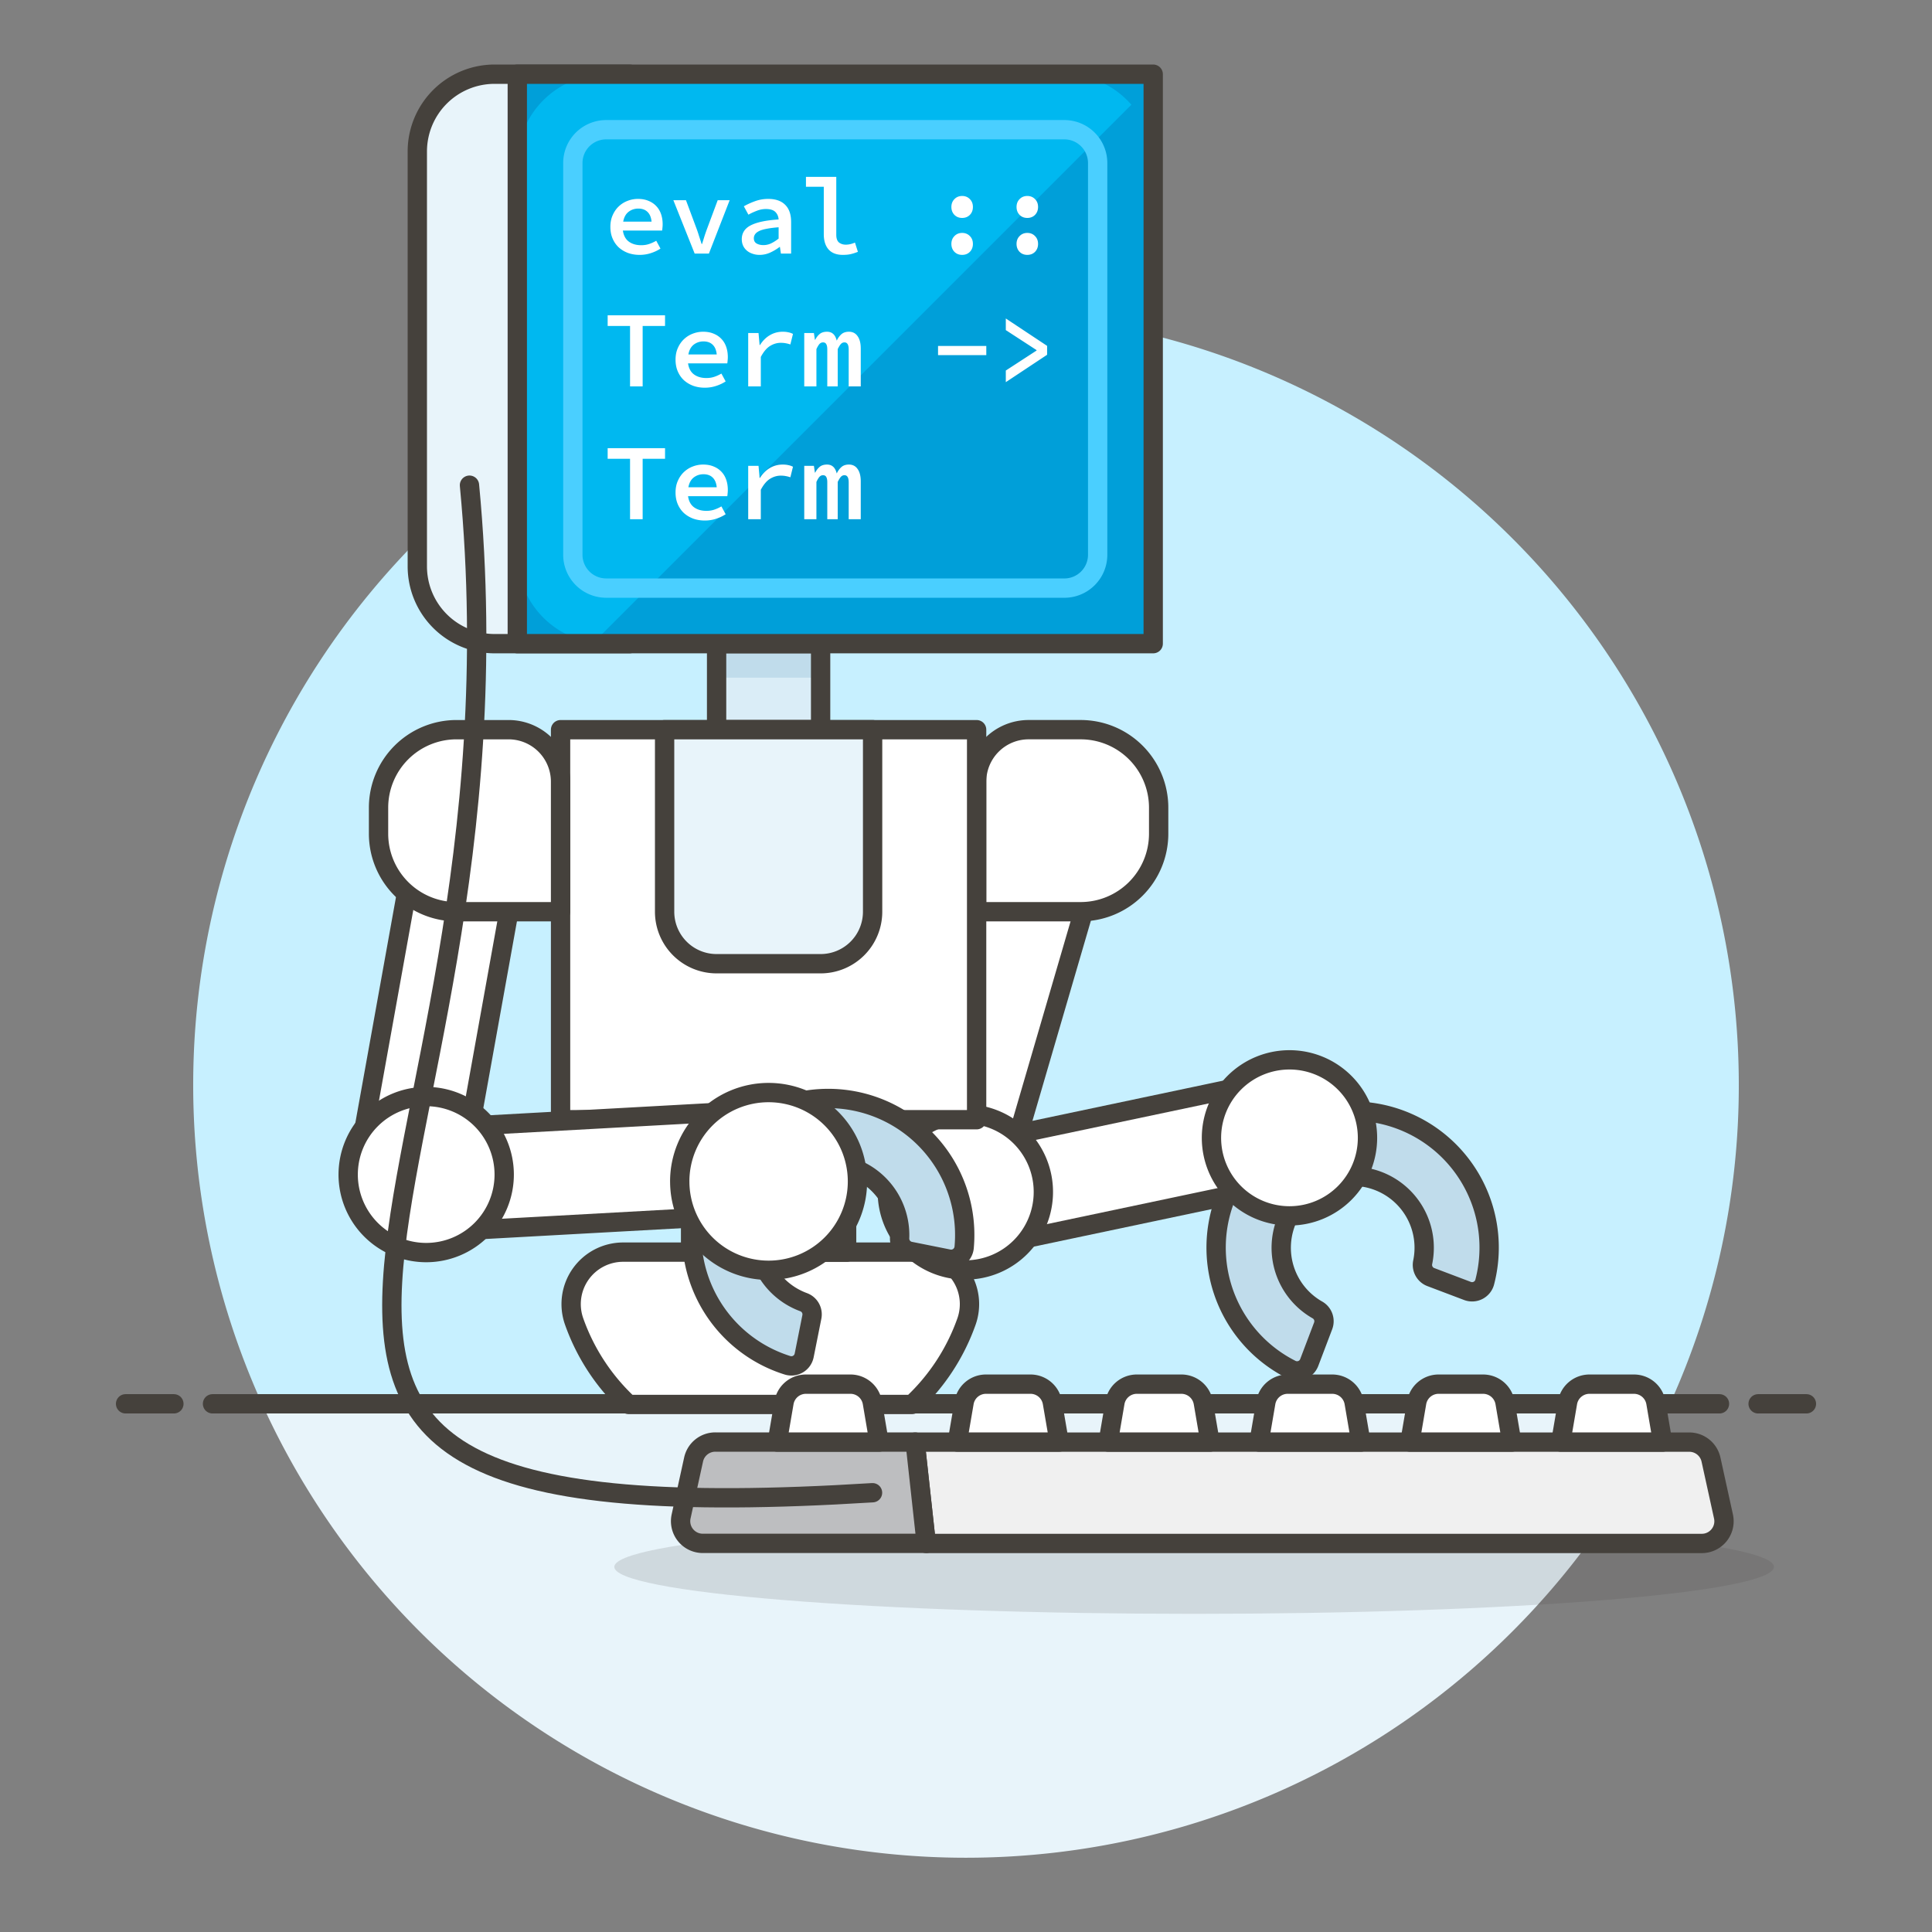 <svg width="160" height="160" fill="none" xmlns="http://www.w3.org/2000/svg">
  <rect width="100%" height="100%" fill="#808080" stroke="none"/>
  <path d="M144 89.858a64.005 64.005 0 00-6.254-27.601A63.997 63.997 0 0094.795 27.583a63.999 63.999 0 00-53.958 11.648 63.999 63.999 0 00-24.824 49.304 64.003 64.003 0 005.689 27.723H138.298A63.753 63.753 0 00144 89.858z" fill="#C7F0FF"/>
  <path d="M21.702 116.258a64.001 64.001 0 0058.298 37.592 64.001 64.001 0 0058.297-37.592H21.702z" fill="#E8F4FA"/>
  <path d="M17.6 116.258H142.4M10.4 116.258h4M145.6 116.258h4" stroke="#45413C" stroke-width="1.6" stroke-linecap="round" stroke-linejoin="round"/>
  <path opacity=".15" d="M50.875 129.763c0 .511 1.242 1.016 3.655 1.488s5.95.9 10.409 1.261c4.459.362 9.752.648 15.578.843 5.826.196 12.07.296 18.375.296 6.305 0 12.549-.1 18.375-.296 5.826-.195 11.119-.481 15.578-.843 4.459-.361 7.996-.789 10.409-1.261 2.413-.472 3.655-.977 3.655-1.488 0-.51-1.242-1.016-3.655-1.488-2.413-.471-5.95-.9-10.409-1.261-4.459-.361-9.752-.647-15.578-.843-5.826-.195-12.07-.296-18.375-.296-6.306 0-12.55.101-18.375.296-5.826.196-11.119.482-15.578.843-4.459.361-7.996.79-10.409 1.261-2.413.472-3.655.978-3.655 1.488z" fill="#45413C"/>
  <path d="M52.058 116.31h23.474a17.209 17.209 0 004.51-6.87 4.308 4.308 0 00-2.08-5.262 4.306 4.306 0 00-1.98-.482H51.608c-.689 0-1.369.165-1.981.481a4.307 4.307 0 00-2.287 3.235 4.305 4.305 0 00.207 2.028 17.206 17.206 0 004.51 6.87v0zM74.935 95.428l9.054-31.008 8.269 2.414-9.054 31.008-8.269-2.414z" fill="#fff" stroke="#45413C" stroke-width="1.6" stroke-linecap="round" stroke-linejoin="round"/>
  <path d="M80.88 75.504h8.614a6.461 6.461 0 006.461-6.461v-2.154a6.461 6.461 0 00-6.461-6.461h-4.307a4.307 4.307 0 00-4.307 4.307v10.768zM79.528 94.902l23.253-4.904 1.778 8.429-23.253 4.904-1.778-8.429z" fill="#fff" stroke="#45413C" stroke-width="1.6" stroke-linecap="round" stroke-linejoin="round"/>
  <path d="M108.425 112.837c-.053.141-.136.269-.242.377a1.065 1.065 0 01-.375.245 1.06 1.06 0 01-.442.072 1.07 1.07 0 01-.433-.113 11.307 11.307 0 01-6.217-10.336 11.31 11.31 0 011.871-5.993 11.302 11.302 0 014.778-4.071 11.306 11.306 0 0111.946 1.663 11.312 11.312 0 013.485 5.221c.645 2.035.702 4.211.162 6.276-.038.146-.107.282-.201.4-.095.117-.213.214-.347.283-.134.07-.281.11-.431.119-.151.009-.302-.013-.443-.066l-3.04-1.151c-.241-.09-.441-.264-.564-.49a1.073 1.073 0 01-.11-.739 5.913 5.913 0 00-.227-3.206 5.915 5.915 0 00-1.87-2.615 5.917 5.917 0 00-2.961-1.252 5.917 5.917 0 00-3.178.48 5.917 5.917 0 00-2.46 2.07c-.613.904-.964 1.96-1.014 3.051a5.917 5.917 0 00.729 3.131 5.924 5.924 0 002.258 2.288c.224.126.396.328.484.57.088.241.086.506-.004.747l-1.154 3.04z" fill="#656769"/>
  <path d="M108.425 112.837c-.053.141-.136.269-.242.377a1.065 1.065 0 01-.375.245 1.06 1.06 0 01-.442.072 1.07 1.07 0 01-.433-.113 11.307 11.307 0 01-6.217-10.336 11.31 11.31 0 011.871-5.993 11.302 11.302 0 014.778-4.071 11.306 11.306 0 0111.946 1.663 11.312 11.312 0 013.485 5.221c.645 2.035.702 4.211.162 6.276-.038.146-.107.282-.201.4-.095.117-.213.214-.347.283-.134.07-.281.11-.431.119-.151.009-.302-.013-.443-.066l-3.04-1.151c-.241-.09-.441-.264-.564-.49a1.073 1.073 0 01-.11-.739 5.913 5.913 0 00-.227-3.206 5.915 5.915 0 00-1.87-2.615 5.917 5.917 0 00-2.961-1.252 5.917 5.917 0 00-3.178.48 5.917 5.917 0 00-2.46 2.07c-.613.904-.964 1.96-1.014 3.051a5.917 5.917 0 00.729 3.131 5.924 5.924 0 002.258 2.288c.224.126.396.328.484.57.088.241.086.506-.004.747l-1.154 3.04z" fill="#C0DCEB" stroke="#45413C" stroke-width="1.6" stroke-linecap="round" stroke-linejoin="round"/>
  <path d="M100.328 94.232a6.463 6.463 0 001.892 4.569 6.46 6.46 0 009.137 0 6.46 6.46 0 001.893-4.569 6.46 6.46 0 00-1.893-4.568 6.459 6.459 0 00-4.568-1.892c-1.714 0-3.357.681-4.569 1.892a6.463 6.463 0 00-1.892 4.568v0zM73.485 98.714a6.462 6.462 0 001.892 4.568 6.459 6.459 0 004.569 1.892c1.714 0 3.357-.68 4.568-1.892a6.461 6.461 0 10-11.029-4.568v0z" fill="#fff" stroke="#45413C" stroke-width="1.6" stroke-linecap="round" stroke-linejoin="round"/>
  <path d="M59.346 53.306h8.614v7.123h-8.614v-7.123z" fill="#DAEDF7"/>
  <path d="M59.346 53.306h8.614v2.816h-8.614v-2.816z" fill="#C0DCEB"/>
  <path d="M59.346 53.306h8.614v7.123h-8.614v-7.123z" stroke="#45413C" stroke-width="1.6" stroke-linecap="round" stroke-linejoin="round"/>
  <path d="M46.424 60.429h34.456v32.302h-34.456V60.429z" fill="#fff" stroke="#45413C" stroke-width="1.6" stroke-linecap="round" stroke-linejoin="round"/>
  <path d="M57.192 92.733h12.922v10.968H57.192V92.733z" fill="#DAEDF7"/>
  <path d="M57.192 92.733h12.922v4.507H57.192v-4.507z" fill="#C0DCEB"/>
  <path d="M57.192 92.733h12.922v10.968H57.192V92.733z" stroke="#45413C" stroke-width="1.6" stroke-linecap="round" stroke-linejoin="round"/>
  <path d="M72.266 75.504a4.305 4.305 0 01-2.658 3.979 4.305 4.305 0 01-1.648.328h-8.614A4.307 4.307 0 0155.04 75.504V60.429h17.226V75.504z" fill="#E8F4FA"/>
  <path d="M72.266 75.504a4.305 4.305 0 01-2.658 3.979 4.305 4.305 0 01-1.648.328h-8.614A4.307 4.307 0 0155.04 75.504V60.429h17.226V75.504z" stroke="#45413C" stroke-width="1.6" stroke-linecap="round" stroke-linejoin="round"/>
  <path d="M29.963 94.534l5.723-31.791 8.478 1.526-5.723 31.791-8.478-1.526z" fill="#fff" stroke="#45413C" stroke-width="1.6" stroke-linecap="round" stroke-linejoin="round"/>
  <path d="M46.424 75.504h-8.614a6.461 6.461 0 01-6.461-6.461v-2.154a6.46 6.46 0 011.892-4.568 6.46 6.46 0 014.568-1.892h4.307a4.307 4.307 0 014.307 4.307v10.768zM35.46 93.442l23.729-1.308.474 8.601-23.729 1.308-.474-8.601z" fill="#fff" stroke="#45413C" stroke-width="1.6" stroke-linecap="round" stroke-linejoin="round"/>
  <path d="M66.597 112.251a1.08 1.08 0 01-.177.412 1.074 1.074 0 01-.329.303c-.13.077-.275.126-.424.143a1.085 1.085 0 01-.446-.04 11.313 11.313 0 01-5.238-3.46 11.309 11.309 0 01-2.585-5.721 11.305 11.305 0 0110.899-12.914 11.306 11.306 0 0111.55 12.335 1.085 1.085 0 01-.428.763 1.088 1.088 0 01-.852.197l-3.2-.64a1.076 1.076 0 01-.636-.391 1.075 1.075 0 01-.229-.71 5.92 5.92 0 00-11.292-2.723 5.918 5.918 0 00-.501 3.178 5.918 5.918 0 001.235 2.971 5.921 5.921 0 002.606 1.886 1.074 1.074 0 01.685 1.222l-.637 3.189z" fill="#C0DCEB" stroke="#45413C" stroke-width="1.6" stroke-linecap="round" stroke-linejoin="round"/>
  <path d="M56.294 97.842a7.358 7.358 0 007.358 7.358 7.358 7.358 0 005.203-12.562 7.358 7.358 0 00-12.562 5.203v0zM28.834 97.272a6.463 6.463 0 001.892 4.569 6.463 6.463 0 004.569 1.892 6.463 6.463 0 004.569-1.892 6.463 6.463 0 001.892-4.569 6.461 6.461 0 00-11.029-4.569 6.461 6.461 0 00-1.892 4.569v0z" fill="#fff" stroke="#45413C" stroke-width="1.6" stroke-linecap="round" stroke-linejoin="round"/>
  <path d="M52.139 53.306H40.96a6.4 6.4 0 01-6.4-6.4V12.544a6.4 6.4 0 016.4-6.4h11.179v47.162z" fill="#E8F4FA" stroke="#45413C" stroke-width="1.6" stroke-linecap="round" stroke-linejoin="round"/>
  <path d="M42.84 6.144h52.664v47.162h-52.664V6.144z" fill="#00C798"/>
  <path d="M42.84 6.144h52.664v47.162h-52.664V6.144z" fill="#009FD9"/>
  <path d="M93.697 8.674a7.348 7.348 0 00-5.554-2.53H50.201a7.36 7.36 0 00-7.36 7.36v32.44a7.359 7.359 0 006.302 7.285L93.697 8.674z" fill="#00B8F0"/>
  <path d="M42.84 6.144h52.664v47.162h-52.664V6.144z" stroke="#45413C" stroke-width="1.6" stroke-linecap="round" stroke-linejoin="round"/>
  <path d="M50.2 48.704a2.763 2.763 0 01-2.76-2.76V13.502a2.763 2.763 0 01.809-1.951 2.763 2.763 0 011.951-.809h37.944a2.763 2.763 0 012.76 2.762v32.442a2.763 2.763 0 01-2.76 2.76h-37.944v-.002z" stroke="#4ACFFF" stroke-width="1.6" stroke-linecap="round" stroke-linejoin="round"/>
  <path d="M142.73 125.582c.06.27.059.549-.003.817-.063.269-.185.52-.357.735-.173.215-.392.389-.64.508-.249.119-.521.181-.797.18H76.706l-.92-8.392h64.113a1.842 1.842 0 011.797 1.44l1.034 4.712z" fill="#F0F0F0" stroke="#45413C" stroke-width="1.6" stroke-linecap="round" stroke-linejoin="round"/>
  <path d="M76.705 127.816H58.205c-.276 0-.548-.061-.797-.18a1.839 1.839 0 01-1-2.06l1.034-4.712a1.84 1.84 0 011.797-1.44h16.547l.92 8.392z" fill="#BDBEC0" stroke="#45413C" stroke-width="1.6" stroke-linecap="round" stroke-linejoin="round"/>
  <path d="M137.134 116.16a1.839 1.839 0 00-.628-1.096c-.332-.28-.752-.433-1.186-.434h-3.69c-.434.001-.854.154-1.186.434-.332.28-.555.668-.628 1.096l-.559 3.266h8.436l-.559-3.266zM124.64 116.16a1.844 1.844 0 00-.628-1.096c-.332-.28-.752-.433-1.186-.434h-3.69c-.434 0-.855.154-1.187.434-.332.28-.554.668-.627 1.096l-.559 3.266h8.435l-.558-3.266zM112.145 116.16a1.839 1.839 0 00-.628-1.096c-.332-.28-.752-.433-1.186-.434h-3.691c-.434 0-.855.154-1.186.434-.332.28-.554.668-.627 1.096l-.558 3.266h8.435l-.559-3.266zM99.651 116.16a1.842 1.842 0 00-.628-1.096 1.846 1.846 0 00-1.186-.434h-3.691a1.84 1.84 0 00-1.813 1.53l-.558 3.266h8.436l-.559-3.266zM87.155 116.16a1.84 1.84 0 00-1.813-1.53H81.651a1.838 1.838 0 00-1.811 1.53l-.56 3.264h8.435l-.56-3.264zM72.245 116.16a1.838 1.838 0 00-.627-1.096 1.839 1.839 0 00-1.186-.434h-3.691a1.84 1.84 0 00-1.813 1.53l-.56 3.266h8.432l-.555-3.266z" fill="#fff" stroke="#45413C" stroke-width="1.6" stroke-linecap="round" stroke-linejoin="round"/>
  <path d="M38.88 40.181c5.776 60.514-33.893 87.635 33.379 83.44" stroke="#45413C" stroke-width="1.6" stroke-linecap="round" stroke-linejoin="round"/>
  <path d="M52.97 21.108c-.336 0-.651-.051-.945-.153-.294-.108-.552-.261-.774-.459-.216-.198-.387-.441-.513-.729s-.189-.615-.189-.981c0-.36.063-.681.189-.963.126-.288.294-.531.504-.729.216-.204.459-.357.729-.459.276-.108.564-.162.864-.162.33 0 .621.054.873.162.252.102.465.246.639.432.174.18.306.399.396.657.09.258.135.54.135.846 0 .102-.006.201-.018.297-.006.09-.015.165-.027.225h-3.249c.06.414.225.72.495.918.27.198.612.297 1.026.297.234 0 .45-.033.648-.099s.396-.156.594-.27l.351.648c-.234.156-.501.282-.801.378-.294.096-.603.144-.927.144zm-.108-3.834c-.306 0-.576.09-.81.27-.228.18-.375.45-.441.81h2.349c-.036-.36-.15-.63-.342-.81-.186-.18-.438-.27-.756-.27zM57.529 21l-1.764-4.419h1.044l.855 2.295c.084.222.159.444.225.666.072.216.144.438.216.666h.036c.072-.228.141-.45.207-.666.072-.222.15-.444.234-.666l.855-2.295h.99L58.709 21h-1.179zm5.378.108c-.216 0-.414-.033-.594-.099-.18-.06-.336-.147-.468-.261a1.187 1.187 0 01-.306-.405c-.072-.162-.108-.339-.108-.531 0-.246.057-.462.171-.648.114-.192.294-.354.54-.486.246-.132.561-.24.945-.324.384-.084.849-.144 1.395-.18-.018-.252-.108-.459-.27-.621-.162-.162-.423-.243-.783-.243-.252 0-.501.048-.747.144-.24.09-.474.198-.702.324l-.378-.693c.27-.156.579-.297.927-.423.348-.126.711-.189 1.089-.189.618 0 1.089.165 1.413.495.324.324.486.795.486 1.413V21h-.846l-.081-.549h-.027c-.234.18-.495.336-.783.468-.282.126-.573.189-.873.189zm.315-.81c.222 0 .435-.048.639-.144.21-.102.417-.234.621-.396v-.936c-.396.03-.726.072-.99.126-.264.048-.474.111-.63.189-.156.078-.267.168-.333.27-.066.096-.099.204-.099.324 0 .198.075.342.225.432.156.09.345.135.567.135zm6.575.81c-.516 0-.909-.15-1.179-.45-.264-.3-.396-.723-.396-1.269v-3.924h-1.476v-.819h2.511v4.797c0 .3.075.513.225.639.156.12.345.18.567.18.234 0 .486-.057.756-.171l.243.765c-.216.084-.414.147-.594.189-.18.042-.399.063-.657.063zm9.884-3.06c-.258 0-.471-.084-.639-.252-.168-.174-.252-.393-.252-.657s.084-.48.252-.648c.168-.174.381-.261.639-.261s.471.087.639.261c.168.168.252.384.252.648s-.084.483-.252.657c-.168.168-.381.252-.639.252zm0 3.06c-.258 0-.471-.084-.639-.252-.168-.174-.252-.393-.252-.657s.084-.48.252-.648c.168-.174.381-.261.639-.261s.471.087.639.261c.168.168.252.384.252.648s-.084.483-.252.657c-.168.168-.381.252-.639.252zm5.396-3.06c-.258 0-.471-.084-.639-.252-.168-.174-.252-.393-.252-.657s.084-.48.252-.648c.168-.174.381-.261.639-.261s.471.087.639.261c.168.168.252.384.252.648s-.084.483-.252.657c-.168.168-.381.252-.639.252zm0 3.06c-.258 0-.471-.084-.639-.252-.168-.174-.252-.393-.252-.657s.084-.48.252-.648c.168-.174.381-.261.639-.261s.471.087.639.261c.168.168.252.384.252.648s-.084.483-.252.657c-.168.168-.381.252-.639.252zM52.178 32v-5.004h-1.854v-.882h4.752v.882h-1.854V32h-1.044zm6.189.108c-.336 0-.651-.051-.945-.153-.294-.108-.552-.261-.774-.459-.216-.198-.387-.441-.513-.729s-.189-.615-.189-.981c0-.36.063-.681.189-.963.126-.288.294-.531.504-.729.216-.204.459-.357.729-.459.276-.108.564-.162.864-.162.33 0 .621.054.873.162.252.102.465.246.639.432.174.18.306.399.396.657.09.258.135.54.135.846 0 .102-.006.201-.018.297-.006.09-.015.165-.027.225h-3.249c.06.414.225.72.495.918.27.198.612.297 1.026.297.234 0 .45-.033.648-.099s.396-.156.594-.27l.351.648c-.234.156-.501.282-.801.378-.294.096-.603.144-.927.144zm-.108-3.834c-.306 0-.576.09-.81.27-.228.18-.375.45-.441.81h2.349c-.036-.36-.15-.63-.342-.81-.186-.18-.438-.27-.756-.27zM61.963 32v-4.419h.855l.09.999h.027c.228-.36.501-.633.819-.819.324-.192.678-.288 1.062-.288.18 0 .333.015.459.045.132.024.264.069.396.135l-.216.873c-.144-.048-.273-.081-.387-.099-.108-.024-.246-.036-.414-.036-.306 0-.6.087-.882.261-.282.174-.537.477-.765.909V32h-1.044zm4.641 0v-4.419h.801l.081.558h.027c.096-.192.219-.351.369-.477s.354-.189.612-.189c.414 0 .681.246.801.738.102-.216.231-.393.387-.531s.363-.207.621-.207c.312 0 .552.123.72.369.174.24.261.582.261 1.026V32h-.999v-3.06c0-.39-.117-.585-.351-.585-.12 0-.222.048-.306.144-.078.09-.162.228-.252.414V32h-.864v-3.06c0-.192-.027-.336-.081-.432-.054-.102-.144-.153-.27-.153-.12 0-.222.048-.306.144-.078.09-.159.228-.243.414V32h-1.008zm11.081-2.592v-.756h3.996v.756h-3.996zm5.612 2.241v-.963l2.547-1.656v-.036l-2.547-1.656v-.963l3.42 2.268v.738l-3.42 2.268zM52.178 43v-5.004h-1.854v-.882h4.752v.882h-1.854V43h-1.044zm6.189.108c-.336 0-.651-.051-.945-.153-.294-.108-.552-.261-.774-.459-.216-.198-.387-.441-.513-.729s-.189-.615-.189-.981c0-.36.063-.681.189-.963.126-.288.294-.531.504-.729.216-.204.459-.357.729-.459.276-.108.564-.162.864-.162.33 0 .621.054.873.162.252.102.465.246.639.432.174.18.306.399.396.657.09.258.135.54.135.846 0 .102-.006.201-.018.297-.006.09-.015.165-.027.225h-3.249c.06.414.225.72.495.918.27.198.612.297 1.026.297.234 0 .45-.033.648-.099s.396-.156.594-.27l.351.648c-.234.156-.501.282-.801.378-.294.096-.603.144-.927.144zm-.108-3.834c-.306 0-.576.09-.81.27-.228.18-.375.45-.441.81h2.349c-.036-.36-.15-.63-.342-.81-.186-.18-.438-.27-.756-.27zM61.963 43v-4.419h.855l.09.999h.027c.228-.36.501-.633.819-.819.324-.192.678-.288 1.062-.288.18 0 .333.015.459.045.132.024.264.069.396.135l-.216.873c-.144-.048-.273-.081-.387-.099-.108-.024-.246-.036-.414-.036-.306 0-.6.087-.882.261-.282.174-.537.477-.765.909V43h-1.044zm4.641 0v-4.419h.801l.081.558h.027c.096-.192.219-.351.369-.477s.354-.189.612-.189c.414 0 .681.246.801.738.102-.216.231-.393.387-.531s.363-.207.621-.207c.312 0 .552.123.72.369.174.24.261.582.261 1.026V43h-.999v-3.06c0-.39-.117-.585-.351-.585-.12 0-.222.048-.306.144-.078.09-.162.228-.252.414V43h-.864v-3.06c0-.192-.027-.336-.081-.432-.054-.102-.144-.153-.27-.153-.12 0-.222.048-.306.144-.078.09-.159.228-.243.414V43h-1.008z" fill="#fff"/>
</svg>
